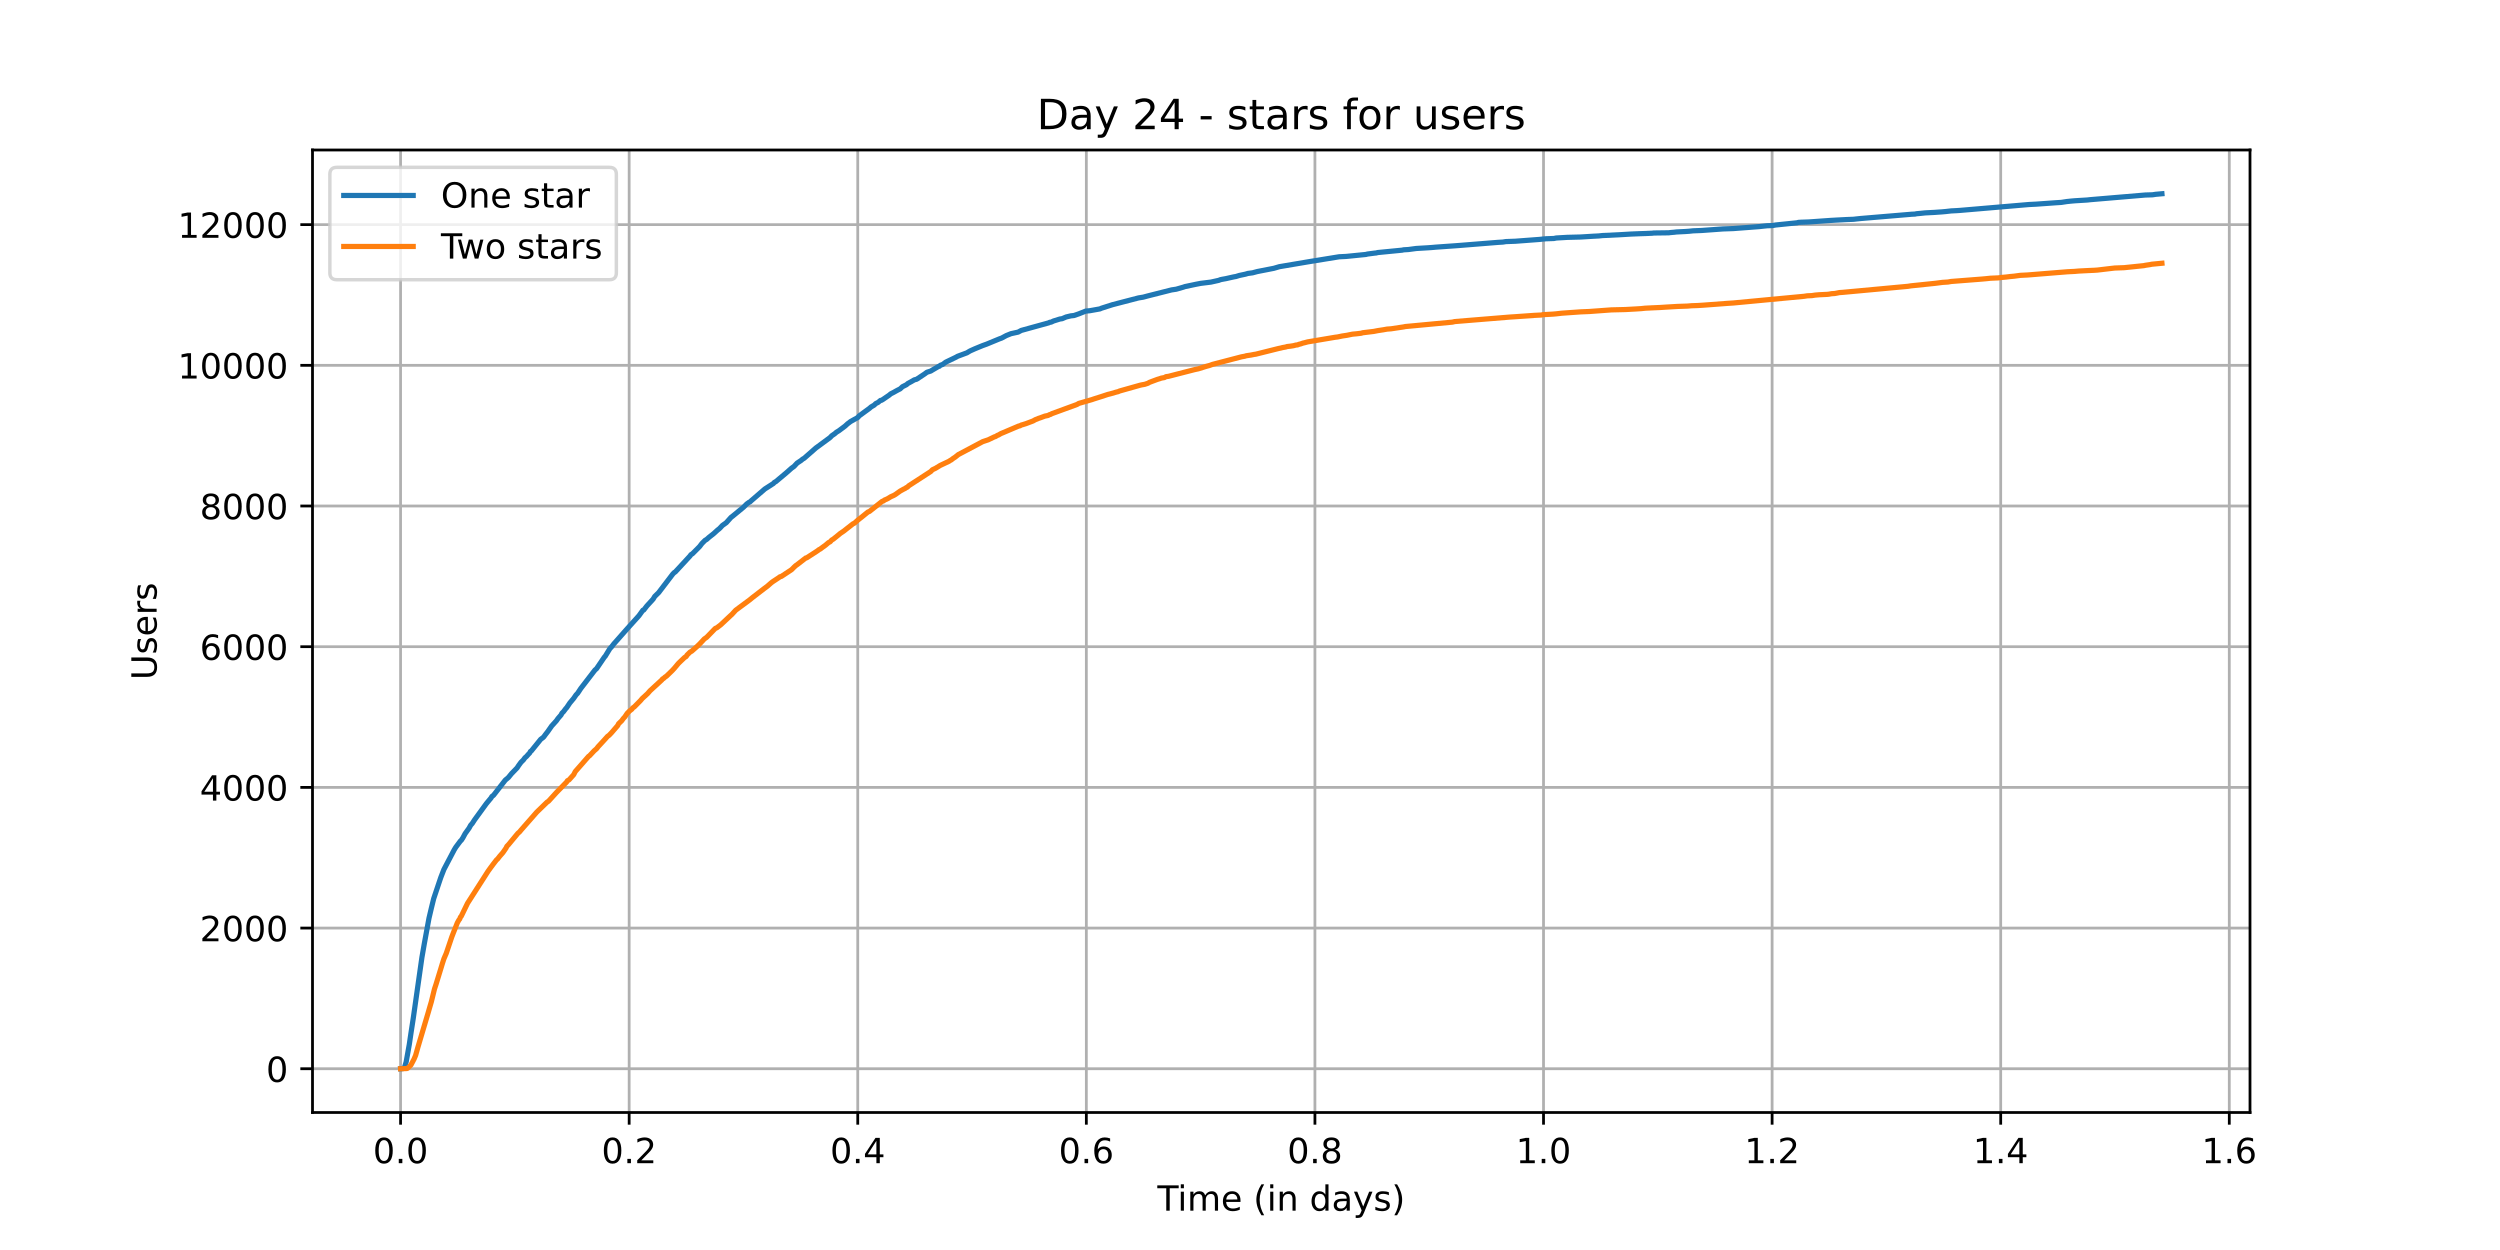 <?xml version="1.0" encoding="utf-8" standalone="no"?>
<!DOCTYPE svg PUBLIC "-//W3C//DTD SVG 1.1//EN"
  "http://www.w3.org/Graphics/SVG/1.1/DTD/svg11.dtd">
<!-- Created with matplotlib (https://matplotlib.org/) -->
<svg height="360pt" version="1.1" viewBox="0 0 720 360" width="720pt" xmlns="http://www.w3.org/2000/svg" xmlns:xlink="http://www.w3.org/1999/xlink">
 <defs>
  <style type="text/css">*{stroke-linecap:butt;stroke-linejoin:round;}</style>
 </defs>
 <g id="figure_1">
  <g id="patch_1">
   <path d="M 0 360 
L 720 360 
L 720 0 
L 0 0 
z
" style="fill:#ffffff;"/>
  </g>
  <g id="axes_1">
   <g id="patch_2">
    <path d="M 90 320.4 
L 648 320.4 
L 648 43.2 
L 90 43.2 
z
" style="fill:#ffffff;"/>
   </g>
   <g id="matplotlib.axis_1">
    <g id="xtick_1">
     <g id="line2d_1">
      <path clip-path="url(#p259df75325)" d="M 115.364 320.4 
L 115.364 43.2 
" style="fill:none;stroke:#b0b0b0;stroke-linecap:square;stroke-width:0.8;"/>
     </g>
     <g id="line2d_2">
      <defs>
       <path d="M 0 0 
L 0 3.5 
" id="mdc1b695659" style="stroke:#000000;stroke-width:0.8;"/>
      </defs>
      <g>
       <use style="stroke:#000000;stroke-width:0.8;" x="115.364" xlink:href="#mdc1b695659" y="320.4"/>
      </g>
     </g>
     <g id="text_1">
      <!-- 0.0 -->
      <g transform="translate(107.412 334.998)scale(0.1 -0.1)">
       <defs>
        <path d="M 31.781 66.406 
Q 24.172 66.406 20.328 58.906 
Q 16.5 51.422 16.5 36.375 
Q 16.5 21.391 20.328 13.891 
Q 24.172 6.391 31.781 6.391 
Q 39.453 6.391 43.281 13.891 
Q 47.125 21.391 47.125 36.375 
Q 47.125 51.422 43.281 58.906 
Q 39.453 66.406 31.781 66.406 
z
M 31.781 74.219 
Q 44.047 74.219 50.516 64.516 
Q 56.984 54.828 56.984 36.375 
Q 56.984 17.969 50.516 8.266 
Q 44.047 -1.422 31.781 -1.422 
Q 19.531 -1.422 13.062 8.266 
Q 6.594 17.969 6.594 36.375 
Q 6.594 54.828 13.062 64.516 
Q 19.531 74.219 31.781 74.219 
z
" id="DejaVuSans-48"/>
        <path d="M 10.688 12.406 
L 21 12.406 
L 21 0 
L 10.688 0 
z
" id="DejaVuSans-46"/>
       </defs>
       <use xlink:href="#DejaVuSans-48"/>
       <use x="63.623" xlink:href="#DejaVuSans-46"/>
       <use x="95.41" xlink:href="#DejaVuSans-48"/>
      </g>
     </g>
    </g>
    <g id="xtick_2">
     <g id="line2d_3">
      <path clip-path="url(#p259df75325)" d="M 181.198 320.4 
L 181.198 43.2 
" style="fill:none;stroke:#b0b0b0;stroke-linecap:square;stroke-width:0.8;"/>
     </g>
     <g id="line2d_4">
      <g>
       <use style="stroke:#000000;stroke-width:0.8;" x="181.198" xlink:href="#mdc1b695659" y="320.4"/>
      </g>
     </g>
     <g id="text_2">
      <!-- 0.2 -->
      <g transform="translate(173.246 334.998)scale(0.1 -0.1)">
       <defs>
        <path d="M 19.188 8.297 
L 53.609 8.297 
L 53.609 0 
L 7.328 0 
L 7.328 8.297 
Q 12.938 14.109 22.625 23.891 
Q 32.328 33.688 34.812 36.531 
Q 39.547 41.844 41.422 45.531 
Q 43.312 49.219 43.312 52.781 
Q 43.312 58.594 39.234 62.25 
Q 35.156 65.922 28.609 65.922 
Q 23.969 65.922 18.812 64.312 
Q 13.672 62.703 7.812 59.422 
L 7.812 69.391 
Q 13.766 71.781 18.938 73 
Q 24.125 74.219 28.422 74.219 
Q 39.75 74.219 46.484 68.547 
Q 53.219 62.891 53.219 53.422 
Q 53.219 48.922 51.531 44.891 
Q 49.859 40.875 45.406 35.406 
Q 44.188 33.984 37.641 27.219 
Q 31.109 20.453 19.188 8.297 
z
" id="DejaVuSans-50"/>
       </defs>
       <use xlink:href="#DejaVuSans-48"/>
       <use x="63.623" xlink:href="#DejaVuSans-46"/>
       <use x="95.41" xlink:href="#DejaVuSans-50"/>
      </g>
     </g>
    </g>
    <g id="xtick_3">
     <g id="line2d_5">
      <path clip-path="url(#p259df75325)" d="M 247.032 320.4 
L 247.032 43.2 
" style="fill:none;stroke:#b0b0b0;stroke-linecap:square;stroke-width:0.8;"/>
     </g>
     <g id="line2d_6">
      <g>
       <use style="stroke:#000000;stroke-width:0.8;" x="247.032" xlink:href="#mdc1b695659" y="320.4"/>
      </g>
     </g>
     <g id="text_3">
      <!-- 0.4 -->
      <g transform="translate(239.08 334.998)scale(0.1 -0.1)">
       <defs>
        <path d="M 37.797 64.312 
L 12.891 25.391 
L 37.797 25.391 
z
M 35.203 72.906 
L 47.609 72.906 
L 47.609 25.391 
L 58.016 25.391 
L 58.016 17.188 
L 47.609 17.188 
L 47.609 0 
L 37.797 0 
L 37.797 17.188 
L 4.891 17.188 
L 4.891 26.703 
z
" id="DejaVuSans-52"/>
       </defs>
       <use xlink:href="#DejaVuSans-48"/>
       <use x="63.623" xlink:href="#DejaVuSans-46"/>
       <use x="95.41" xlink:href="#DejaVuSans-52"/>
      </g>
     </g>
    </g>
    <g id="xtick_4">
     <g id="line2d_7">
      <path clip-path="url(#p259df75325)" d="M 312.866 320.4 
L 312.866 43.2 
" style="fill:none;stroke:#b0b0b0;stroke-linecap:square;stroke-width:0.8;"/>
     </g>
     <g id="line2d_8">
      <g>
       <use style="stroke:#000000;stroke-width:0.8;" x="312.866" xlink:href="#mdc1b695659" y="320.4"/>
      </g>
     </g>
     <g id="text_4">
      <!-- 0.6 -->
      <g transform="translate(304.914 334.998)scale(0.1 -0.1)">
       <defs>
        <path d="M 33.016 40.375 
Q 26.375 40.375 22.484 35.828 
Q 18.609 31.297 18.609 23.391 
Q 18.609 15.531 22.484 10.953 
Q 26.375 6.391 33.016 6.391 
Q 39.656 6.391 43.531 10.953 
Q 47.406 15.531 47.406 23.391 
Q 47.406 31.297 43.531 35.828 
Q 39.656 40.375 33.016 40.375 
z
M 52.594 71.297 
L 52.594 62.312 
Q 48.875 64.062 45.094 64.984 
Q 41.312 65.922 37.594 65.922 
Q 27.828 65.922 22.672 59.328 
Q 17.531 52.734 16.797 39.406 
Q 19.672 43.656 24.016 45.922 
Q 28.375 48.188 33.594 48.188 
Q 44.578 48.188 50.953 41.516 
Q 57.328 34.859 57.328 23.391 
Q 57.328 12.156 50.688 5.359 
Q 44.047 -1.422 33.016 -1.422 
Q 20.359 -1.422 13.672 8.266 
Q 6.984 17.969 6.984 36.375 
Q 6.984 53.656 15.188 63.938 
Q 23.391 74.219 37.203 74.219 
Q 40.922 74.219 44.703 73.484 
Q 48.484 72.75 52.594 71.297 
z
" id="DejaVuSans-54"/>
       </defs>
       <use xlink:href="#DejaVuSans-48"/>
       <use x="63.623" xlink:href="#DejaVuSans-46"/>
       <use x="95.41" xlink:href="#DejaVuSans-54"/>
      </g>
     </g>
    </g>
    <g id="xtick_5">
     <g id="line2d_9">
      <path clip-path="url(#p259df75325)" d="M 378.7 320.4 
L 378.7 43.2 
" style="fill:none;stroke:#b0b0b0;stroke-linecap:square;stroke-width:0.8;"/>
     </g>
     <g id="line2d_10">
      <g>
       <use style="stroke:#000000;stroke-width:0.8;" x="378.7" xlink:href="#mdc1b695659" y="320.4"/>
      </g>
     </g>
     <g id="text_5">
      <!-- 0.8 -->
      <g transform="translate(370.748 334.998)scale(0.1 -0.1)">
       <defs>
        <path d="M 31.781 34.625 
Q 24.75 34.625 20.719 30.859 
Q 16.703 27.094 16.703 20.516 
Q 16.703 13.922 20.719 10.156 
Q 24.75 6.391 31.781 6.391 
Q 38.812 6.391 42.859 10.172 
Q 46.922 13.969 46.922 20.516 
Q 46.922 27.094 42.891 30.859 
Q 38.875 34.625 31.781 34.625 
z
M 21.922 38.812 
Q 15.578 40.375 12.031 44.719 
Q 8.5 49.078 8.5 55.328 
Q 8.5 64.062 14.719 69.141 
Q 20.953 74.219 31.781 74.219 
Q 42.672 74.219 48.875 69.141 
Q 55.078 64.062 55.078 55.328 
Q 55.078 49.078 51.531 44.719 
Q 48 40.375 41.703 38.812 
Q 48.828 37.156 52.797 32.312 
Q 56.781 27.484 56.781 20.516 
Q 56.781 9.906 50.312 4.234 
Q 43.844 -1.422 31.781 -1.422 
Q 19.734 -1.422 13.25 4.234 
Q 6.781 9.906 6.781 20.516 
Q 6.781 27.484 10.781 32.312 
Q 14.797 37.156 21.922 38.812 
z
M 18.312 54.391 
Q 18.312 48.734 21.844 45.562 
Q 25.391 42.391 31.781 42.391 
Q 38.141 42.391 41.719 45.562 
Q 45.312 48.734 45.312 54.391 
Q 45.312 60.062 41.719 63.234 
Q 38.141 66.406 31.781 66.406 
Q 25.391 66.406 21.844 63.234 
Q 18.312 60.062 18.312 54.391 
z
" id="DejaVuSans-56"/>
       </defs>
       <use xlink:href="#DejaVuSans-48"/>
       <use x="63.623" xlink:href="#DejaVuSans-46"/>
       <use x="95.41" xlink:href="#DejaVuSans-56"/>
      </g>
     </g>
    </g>
    <g id="xtick_6">
     <g id="line2d_11">
      <path clip-path="url(#p259df75325)" d="M 444.534 320.4 
L 444.534 43.2 
" style="fill:none;stroke:#b0b0b0;stroke-linecap:square;stroke-width:0.8;"/>
     </g>
     <g id="line2d_12">
      <g>
       <use style="stroke:#000000;stroke-width:0.8;" x="444.534" xlink:href="#mdc1b695659" y="320.4"/>
      </g>
     </g>
     <g id="text_6">
      <!-- 1.0 -->
      <g transform="translate(436.582 334.998)scale(0.1 -0.1)">
       <defs>
        <path d="M 12.406 8.297 
L 28.516 8.297 
L 28.516 63.922 
L 10.984 60.406 
L 10.984 69.391 
L 28.422 72.906 
L 38.281 72.906 
L 38.281 8.297 
L 54.391 8.297 
L 54.391 0 
L 12.406 0 
z
" id="DejaVuSans-49"/>
       </defs>
       <use xlink:href="#DejaVuSans-49"/>
       <use x="63.623" xlink:href="#DejaVuSans-46"/>
       <use x="95.41" xlink:href="#DejaVuSans-48"/>
      </g>
     </g>
    </g>
    <g id="xtick_7">
     <g id="line2d_13">
      <path clip-path="url(#p259df75325)" d="M 510.368 320.4 
L 510.368 43.2 
" style="fill:none;stroke:#b0b0b0;stroke-linecap:square;stroke-width:0.8;"/>
     </g>
     <g id="line2d_14">
      <g>
       <use style="stroke:#000000;stroke-width:0.8;" x="510.368" xlink:href="#mdc1b695659" y="320.4"/>
      </g>
     </g>
     <g id="text_7">
      <!-- 1.2 -->
      <g transform="translate(502.416 334.998)scale(0.1 -0.1)">
       <use xlink:href="#DejaVuSans-49"/>
       <use x="63.623" xlink:href="#DejaVuSans-46"/>
       <use x="95.41" xlink:href="#DejaVuSans-50"/>
      </g>
     </g>
    </g>
    <g id="xtick_8">
     <g id="line2d_15">
      <path clip-path="url(#p259df75325)" d="M 576.202 320.4 
L 576.202 43.2 
" style="fill:none;stroke:#b0b0b0;stroke-linecap:square;stroke-width:0.8;"/>
     </g>
     <g id="line2d_16">
      <g>
       <use style="stroke:#000000;stroke-width:0.8;" x="576.202" xlink:href="#mdc1b695659" y="320.4"/>
      </g>
     </g>
     <g id="text_8">
      <!-- 1.4 -->
      <g transform="translate(568.25 334.998)scale(0.1 -0.1)">
       <use xlink:href="#DejaVuSans-49"/>
       <use x="63.623" xlink:href="#DejaVuSans-46"/>
       <use x="95.41" xlink:href="#DejaVuSans-52"/>
      </g>
     </g>
    </g>
    <g id="xtick_9">
     <g id="line2d_17">
      <path clip-path="url(#p259df75325)" d="M 642.036 320.4 
L 642.036 43.2 
" style="fill:none;stroke:#b0b0b0;stroke-linecap:square;stroke-width:0.8;"/>
     </g>
     <g id="line2d_18">
      <g>
       <use style="stroke:#000000;stroke-width:0.8;" x="642.036" xlink:href="#mdc1b695659" y="320.4"/>
      </g>
     </g>
     <g id="text_9">
      <!-- 1.6 -->
      <g transform="translate(634.085 334.998)scale(0.1 -0.1)">
       <use xlink:href="#DejaVuSans-49"/>
       <use x="63.623" xlink:href="#DejaVuSans-46"/>
       <use x="95.41" xlink:href="#DejaVuSans-54"/>
      </g>
     </g>
    </g>
    <g id="text_10">
     <!-- Time (in days) -->
     <g transform="translate(333.327 348.677)scale(0.1 -0.1)">
      <defs>
       <path d="M -0.297 72.906 
L 61.375 72.906 
L 61.375 64.594 
L 35.5 64.594 
L 35.5 0 
L 25.594 0 
L 25.594 64.594 
L -0.297 64.594 
z
" id="DejaVuSans-84"/>
       <path d="M 9.422 54.688 
L 18.406 54.688 
L 18.406 0 
L 9.422 0 
z
M 9.422 75.984 
L 18.406 75.984 
L 18.406 64.594 
L 9.422 64.594 
z
" id="DejaVuSans-105"/>
       <path d="M 52 44.188 
Q 55.375 50.25 60.062 53.125 
Q 64.75 56 71.094 56 
Q 79.641 56 84.281 50.016 
Q 88.922 44.047 88.922 33.016 
L 88.922 0 
L 79.891 0 
L 79.891 32.719 
Q 79.891 40.578 77.094 44.375 
Q 74.312 48.188 68.609 48.188 
Q 61.625 48.188 57.562 43.547 
Q 53.516 38.922 53.516 30.906 
L 53.516 0 
L 44.484 0 
L 44.484 32.719 
Q 44.484 40.625 41.703 44.406 
Q 38.922 48.188 33.109 48.188 
Q 26.219 48.188 22.156 43.531 
Q 18.109 38.875 18.109 30.906 
L 18.109 0 
L 9.078 0 
L 9.078 54.688 
L 18.109 54.688 
L 18.109 46.188 
Q 21.188 51.219 25.484 53.609 
Q 29.781 56 35.688 56 
Q 41.656 56 45.828 52.969 
Q 50 49.953 52 44.188 
z
" id="DejaVuSans-109"/>
       <path d="M 56.203 29.594 
L 56.203 25.203 
L 14.891 25.203 
Q 15.484 15.922 20.484 11.062 
Q 25.484 6.203 34.422 6.203 
Q 39.594 6.203 44.453 7.469 
Q 49.312 8.734 54.109 11.281 
L 54.109 2.781 
Q 49.266 0.734 44.188 -0.344 
Q 39.109 -1.422 33.891 -1.422 
Q 20.797 -1.422 13.156 6.188 
Q 5.516 13.812 5.516 26.812 
Q 5.516 40.234 12.766 48.109 
Q 20.016 56 32.328 56 
Q 43.359 56 49.781 48.891 
Q 56.203 41.797 56.203 29.594 
z
M 47.219 32.234 
Q 47.125 39.594 43.094 43.984 
Q 39.062 48.391 32.422 48.391 
Q 24.906 48.391 20.391 44.141 
Q 15.875 39.891 15.188 32.172 
z
" id="DejaVuSans-101"/>
       <path id="DejaVuSans-32"/>
       <path d="M 31 75.875 
Q 24.469 64.656 21.281 53.656 
Q 18.109 42.672 18.109 31.391 
Q 18.109 20.125 21.312 9.062 
Q 24.516 -2 31 -13.188 
L 23.188 -13.188 
Q 15.875 -1.703 12.234 9.375 
Q 8.594 20.453 8.594 31.391 
Q 8.594 42.281 12.203 53.312 
Q 15.828 64.359 23.188 75.875 
z
" id="DejaVuSans-40"/>
       <path d="M 54.891 33.016 
L 54.891 0 
L 45.906 0 
L 45.906 32.719 
Q 45.906 40.484 42.875 44.328 
Q 39.844 48.188 33.797 48.188 
Q 26.516 48.188 22.312 43.547 
Q 18.109 38.922 18.109 30.906 
L 18.109 0 
L 9.078 0 
L 9.078 54.688 
L 18.109 54.688 
L 18.109 46.188 
Q 21.344 51.125 25.703 53.562 
Q 30.078 56 35.797 56 
Q 45.219 56 50.047 50.172 
Q 54.891 44.344 54.891 33.016 
z
" id="DejaVuSans-110"/>
       <path d="M 45.406 46.391 
L 45.406 75.984 
L 54.391 75.984 
L 54.391 0 
L 45.406 0 
L 45.406 8.203 
Q 42.578 3.328 38.25 0.953 
Q 33.938 -1.422 27.875 -1.422 
Q 17.969 -1.422 11.734 6.484 
Q 5.516 14.406 5.516 27.297 
Q 5.516 40.188 11.734 48.094 
Q 17.969 56 27.875 56 
Q 33.938 56 38.25 53.625 
Q 42.578 51.266 45.406 46.391 
z
M 14.797 27.297 
Q 14.797 17.391 18.875 11.75 
Q 22.953 6.109 30.078 6.109 
Q 37.203 6.109 41.297 11.75 
Q 45.406 17.391 45.406 27.297 
Q 45.406 37.203 41.297 42.844 
Q 37.203 48.484 30.078 48.484 
Q 22.953 48.484 18.875 42.844 
Q 14.797 37.203 14.797 27.297 
z
" id="DejaVuSans-100"/>
       <path d="M 34.281 27.484 
Q 23.391 27.484 19.188 25 
Q 14.984 22.516 14.984 16.5 
Q 14.984 11.719 18.141 8.906 
Q 21.297 6.109 26.703 6.109 
Q 34.188 6.109 38.703 11.406 
Q 43.219 16.703 43.219 25.484 
L 43.219 27.484 
z
M 52.203 31.203 
L 52.203 0 
L 43.219 0 
L 43.219 8.297 
Q 40.141 3.328 35.547 0.953 
Q 30.953 -1.422 24.312 -1.422 
Q 15.922 -1.422 10.953 3.297 
Q 6 8.016 6 15.922 
Q 6 25.141 12.172 29.828 
Q 18.359 34.516 30.609 34.516 
L 43.219 34.516 
L 43.219 35.406 
Q 43.219 41.609 39.141 45 
Q 35.062 48.391 27.688 48.391 
Q 23 48.391 18.547 47.266 
Q 14.109 46.141 10.016 43.891 
L 10.016 52.203 
Q 14.938 54.109 19.578 55.047 
Q 24.219 56 28.609 56 
Q 40.484 56 46.344 49.844 
Q 52.203 43.703 52.203 31.203 
z
" id="DejaVuSans-97"/>
       <path d="M 32.172 -5.078 
Q 28.375 -14.844 24.75 -17.812 
Q 21.141 -20.797 15.094 -20.797 
L 7.906 -20.797 
L 7.906 -13.281 
L 13.188 -13.281 
Q 16.891 -13.281 18.938 -11.516 
Q 21 -9.766 23.484 -3.219 
L 25.094 0.875 
L 2.984 54.688 
L 12.5 54.688 
L 29.594 11.922 
L 46.688 54.688 
L 56.203 54.688 
z
" id="DejaVuSans-121"/>
       <path d="M 44.281 53.078 
L 44.281 44.578 
Q 40.484 46.531 36.375 47.5 
Q 32.281 48.484 27.875 48.484 
Q 21.188 48.484 17.844 46.438 
Q 14.5 44.391 14.5 40.281 
Q 14.5 37.156 16.891 35.375 
Q 19.281 33.594 26.516 31.984 
L 29.594 31.297 
Q 39.156 29.25 43.188 25.516 
Q 47.219 21.781 47.219 15.094 
Q 47.219 7.469 41.188 3.016 
Q 35.156 -1.422 24.609 -1.422 
Q 20.219 -1.422 15.453 -0.562 
Q 10.688 0.297 5.422 2 
L 5.422 11.281 
Q 10.406 8.688 15.234 7.391 
Q 20.062 6.109 24.812 6.109 
Q 31.156 6.109 34.562 8.281 
Q 37.984 10.453 37.984 14.406 
Q 37.984 18.062 35.516 20.016 
Q 33.062 21.969 24.703 23.781 
L 21.578 24.516 
Q 13.234 26.266 9.516 29.906 
Q 5.812 33.547 5.812 39.891 
Q 5.812 47.609 11.281 51.797 
Q 16.75 56 26.812 56 
Q 31.781 56 36.172 55.266 
Q 40.578 54.547 44.281 53.078 
z
" id="DejaVuSans-115"/>
       <path d="M 8.016 75.875 
L 15.828 75.875 
Q 23.141 64.359 26.781 53.312 
Q 30.422 42.281 30.422 31.391 
Q 30.422 20.453 26.781 9.375 
Q 23.141 -1.703 15.828 -13.188 
L 8.016 -13.188 
Q 14.5 -2 17.703 9.062 
Q 20.906 20.125 20.906 31.391 
Q 20.906 42.672 17.703 53.656 
Q 14.5 64.656 8.016 75.875 
z
" id="DejaVuSans-41"/>
      </defs>
      <use xlink:href="#DejaVuSans-84"/>
      <use x="57.959" xlink:href="#DejaVuSans-105"/>
      <use x="85.742" xlink:href="#DejaVuSans-109"/>
      <use x="183.154" xlink:href="#DejaVuSans-101"/>
      <use x="244.678" xlink:href="#DejaVuSans-32"/>
      <use x="276.465" xlink:href="#DejaVuSans-40"/>
      <use x="315.479" xlink:href="#DejaVuSans-105"/>
      <use x="343.262" xlink:href="#DejaVuSans-110"/>
      <use x="406.641" xlink:href="#DejaVuSans-32"/>
      <use x="438.428" xlink:href="#DejaVuSans-100"/>
      <use x="501.904" xlink:href="#DejaVuSans-97"/>
      <use x="563.184" xlink:href="#DejaVuSans-121"/>
      <use x="622.363" xlink:href="#DejaVuSans-115"/>
      <use x="674.463" xlink:href="#DejaVuSans-41"/>
     </g>
    </g>
   </g>
   <g id="matplotlib.axis_2">
    <g id="ytick_1">
     <g id="line2d_19">
      <path clip-path="url(#p259df75325)" d="M 90 307.8 
L 648 307.8 
" style="fill:none;stroke:#b0b0b0;stroke-linecap:square;stroke-width:0.8;"/>
     </g>
     <g id="line2d_20">
      <defs>
       <path d="M 0 0 
L -3.5 0 
" id="m4bf860f58d" style="stroke:#000000;stroke-width:0.8;"/>
      </defs>
      <g>
       <use style="stroke:#000000;stroke-width:0.8;" x="90" xlink:href="#m4bf860f58d" y="307.8"/>
      </g>
     </g>
     <g id="text_11">
      <!-- 0 -->
      <g transform="translate(76.638 311.599)scale(0.1 -0.1)">
       <use xlink:href="#DejaVuSans-48"/>
      </g>
     </g>
    </g>
    <g id="ytick_2">
     <g id="line2d_21">
      <path clip-path="url(#p259df75325)" d="M 90 267.282 
L 648 267.282 
" style="fill:none;stroke:#b0b0b0;stroke-linecap:square;stroke-width:0.8;"/>
     </g>
     <g id="line2d_22">
      <g>
       <use style="stroke:#000000;stroke-width:0.8;" x="90" xlink:href="#m4bf860f58d" y="267.282"/>
      </g>
     </g>
     <g id="text_12">
      <!-- 2000 -->
      <g transform="translate(57.55 271.081)scale(0.1 -0.1)">
       <use xlink:href="#DejaVuSans-50"/>
       <use x="63.623" xlink:href="#DejaVuSans-48"/>
       <use x="127.246" xlink:href="#DejaVuSans-48"/>
       <use x="190.869" xlink:href="#DejaVuSans-48"/>
      </g>
     </g>
    </g>
    <g id="ytick_3">
     <g id="line2d_23">
      <path clip-path="url(#p259df75325)" d="M 90 226.765 
L 648 226.765 
" style="fill:none;stroke:#b0b0b0;stroke-linecap:square;stroke-width:0.8;"/>
     </g>
     <g id="line2d_24">
      <g>
       <use style="stroke:#000000;stroke-width:0.8;" x="90" xlink:href="#m4bf860f58d" y="226.765"/>
      </g>
     </g>
     <g id="text_13">
      <!-- 4000 -->
      <g transform="translate(57.55 230.564)scale(0.1 -0.1)">
       <use xlink:href="#DejaVuSans-52"/>
       <use x="63.623" xlink:href="#DejaVuSans-48"/>
       <use x="127.246" xlink:href="#DejaVuSans-48"/>
       <use x="190.869" xlink:href="#DejaVuSans-48"/>
      </g>
     </g>
    </g>
    <g id="ytick_4">
     <g id="line2d_25">
      <path clip-path="url(#p259df75325)" d="M 90 186.247 
L 648 186.247 
" style="fill:none;stroke:#b0b0b0;stroke-linecap:square;stroke-width:0.8;"/>
     </g>
     <g id="line2d_26">
      <g>
       <use style="stroke:#000000;stroke-width:0.8;" x="90" xlink:href="#m4bf860f58d" y="186.247"/>
      </g>
     </g>
     <g id="text_14">
      <!-- 6000 -->
      <g transform="translate(57.55 190.046)scale(0.1 -0.1)">
       <use xlink:href="#DejaVuSans-54"/>
       <use x="63.623" xlink:href="#DejaVuSans-48"/>
       <use x="127.246" xlink:href="#DejaVuSans-48"/>
       <use x="190.869" xlink:href="#DejaVuSans-48"/>
      </g>
     </g>
    </g>
    <g id="ytick_5">
     <g id="line2d_27">
      <path clip-path="url(#p259df75325)" d="M 90 145.729 
L 648 145.729 
" style="fill:none;stroke:#b0b0b0;stroke-linecap:square;stroke-width:0.8;"/>
     </g>
     <g id="line2d_28">
      <g>
       <use style="stroke:#000000;stroke-width:0.8;" x="90" xlink:href="#m4bf860f58d" y="145.729"/>
      </g>
     </g>
     <g id="text_15">
      <!-- 8000 -->
      <g transform="translate(57.55 149.528)scale(0.1 -0.1)">
       <use xlink:href="#DejaVuSans-56"/>
       <use x="63.623" xlink:href="#DejaVuSans-48"/>
       <use x="127.246" xlink:href="#DejaVuSans-48"/>
       <use x="190.869" xlink:href="#DejaVuSans-48"/>
      </g>
     </g>
    </g>
    <g id="ytick_6">
     <g id="line2d_29">
      <path clip-path="url(#p259df75325)" d="M 90 105.211 
L 648 105.211 
" style="fill:none;stroke:#b0b0b0;stroke-linecap:square;stroke-width:0.8;"/>
     </g>
     <g id="line2d_30">
      <g>
       <use style="stroke:#000000;stroke-width:0.8;" x="90" xlink:href="#m4bf860f58d" y="105.211"/>
      </g>
     </g>
     <g id="text_16">
      <!-- 10000 -->
      <g transform="translate(51.188 109.011)scale(0.1 -0.1)">
       <use xlink:href="#DejaVuSans-49"/>
       <use x="63.623" xlink:href="#DejaVuSans-48"/>
       <use x="127.246" xlink:href="#DejaVuSans-48"/>
       <use x="190.869" xlink:href="#DejaVuSans-48"/>
       <use x="254.492" xlink:href="#DejaVuSans-48"/>
      </g>
     </g>
    </g>
    <g id="ytick_7">
     <g id="line2d_31">
      <path clip-path="url(#p259df75325)" d="M 90 64.694 
L 648 64.694 
" style="fill:none;stroke:#b0b0b0;stroke-linecap:square;stroke-width:0.8;"/>
     </g>
     <g id="line2d_32">
      <g>
       <use style="stroke:#000000;stroke-width:0.8;" x="90" xlink:href="#m4bf860f58d" y="64.694"/>
      </g>
     </g>
     <g id="text_17">
      <!-- 12000 -->
      <g transform="translate(51.188 68.493)scale(0.1 -0.1)">
       <use xlink:href="#DejaVuSans-49"/>
       <use x="63.623" xlink:href="#DejaVuSans-50"/>
       <use x="127.246" xlink:href="#DejaVuSans-48"/>
       <use x="190.869" xlink:href="#DejaVuSans-48"/>
       <use x="254.492" xlink:href="#DejaVuSans-48"/>
      </g>
     </g>
    </g>
    <g id="text_18">
     <!-- Users -->
     <g transform="translate(45.108 195.801)rotate(-90)scale(0.1 -0.1)">
      <defs>
       <path d="M 8.688 72.906 
L 18.609 72.906 
L 18.609 28.609 
Q 18.609 16.891 22.844 11.734 
Q 27.094 6.594 36.625 6.594 
Q 46.094 6.594 50.344 11.734 
Q 54.594 16.891 54.594 28.609 
L 54.594 72.906 
L 64.5 72.906 
L 64.5 27.391 
Q 64.5 13.141 57.438 5.859 
Q 50.391 -1.422 36.625 -1.422 
Q 22.797 -1.422 15.734 5.859 
Q 8.688 13.141 8.688 27.391 
z
" id="DejaVuSans-85"/>
       <path d="M 41.109 46.297 
Q 39.594 47.172 37.812 47.578 
Q 36.031 48 33.891 48 
Q 26.266 48 22.188 43.047 
Q 18.109 38.094 18.109 28.812 
L 18.109 0 
L 9.078 0 
L 9.078 54.688 
L 18.109 54.688 
L 18.109 46.188 
Q 20.953 51.172 25.484 53.578 
Q 30.031 56 36.531 56 
Q 37.453 56 38.578 55.875 
Q 39.703 55.766 41.062 55.516 
z
" id="DejaVuSans-114"/>
      </defs>
      <use xlink:href="#DejaVuSans-85"/>
      <use x="73.193" xlink:href="#DejaVuSans-115"/>
      <use x="125.293" xlink:href="#DejaVuSans-101"/>
      <use x="186.816" xlink:href="#DejaVuSans-114"/>
      <use x="227.93" xlink:href="#DejaVuSans-115"/>
     </g>
    </g>
   </g>
   <g id="line2d_33">
    <path clip-path="url(#p259df75325)" d="M 115.364 307.8 
L 116.068 307.759 
L 116.522 307.334 
L 116.975 305.835 
L 117.882 300.77 
L 118.335 297.691 
L 119.017 293.274 
L 121.509 275.75 
L 122.187 271.861 
L 123.547 264.446 
L 124.225 261.569 
L 124.907 258.794 
L 126.946 252.716 
L 127.852 250.386 
L 130.797 244.775 
L 131.251 244.025 
L 132.607 242.202 
L 132.836 242.019 
L 133.289 241.331 
L 133.967 240.075 
L 135.099 238.494 
L 135.552 237.664 
L 136.005 237.157 
L 136.684 236.104 
L 140.082 231.424 
L 141.442 229.783 
L 141.667 229.378 
L 142.12 229.054 
L 145.519 224.678 
L 146.425 223.908 
L 147.332 222.794 
L 148.921 221.153 
L 149.37 220.464 
L 150.052 219.532 
L 150.73 218.864 
L 151.184 218.236 
L 151.637 217.851 
L 152.091 217.324 
L 152.544 216.858 
L 152.769 216.412 
L 152.997 216.291 
L 155.26 213.495 
L 155.714 212.928 
L 156.392 212.421 
L 156.62 212.198 
L 157.074 211.57 
L 157.752 210.699 
L 158.883 209.079 
L 160.244 207.579 
L 160.697 206.931 
L 161.604 205.878 
L 161.828 205.412 
L 162.282 204.966 
L 162.964 204.054 
L 163.189 203.832 
L 164.095 202.474 
L 165.227 201.117 
L 165.909 200.124 
L 166.358 199.658 
L 167.265 198.281 
L 171.345 192.973 
L 171.799 192.588 
L 174.062 189.245 
L 174.287 189.022 
L 175.647 186.794 
L 176.1 186.328 
L 176.782 185.436 
L 180.63 181.081 
L 184.028 177.313 
L 185.164 175.732 
L 185.389 175.692 
L 185.842 175.104 
L 186.295 174.517 
L 188.109 172.532 
L 188.558 171.782 
L 189.694 170.668 
L 193.77 165.319 
L 194.224 164.853 
L 194.448 164.752 
L 198.753 160.093 
L 198.982 159.748 
L 199.435 159.465 
L 201.474 157.418 
L 202.152 156.527 
L 203.059 155.615 
L 203.512 155.352 
L 204.19 154.744 
L 205.55 153.671 
L 206.682 152.637 
L 207.135 152.293 
L 207.588 151.827 
L 208.042 151.341 
L 209.173 150.53 
L 210.533 149.011 
L 210.987 148.667 
L 214.16 146.053 
L 215.063 145.142 
L 215.745 144.655 
L 215.97 144.574 
L 216.423 144.149 
L 220.275 140.826 
L 222.767 139.226 
L 222.992 138.942 
L 223.445 138.699 
L 226.39 136.228 
L 227.975 134.83 
L 228.657 134.344 
L 229.564 133.371 
L 230.695 132.622 
L 231.149 132.237 
L 231.602 131.973 
L 235 128.995 
L 235.454 128.671 
L 239.077 125.997 
L 239.53 125.511 
L 240.437 124.883 
L 240.89 124.478 
L 241.568 124.072 
L 243.382 122.715 
L 244.06 122.087 
L 244.967 121.398 
L 247.005 120.264 
L 247.458 119.757 
L 250.403 117.61 
L 250.857 117.205 
L 251.76 116.678 
L 252.213 116.232 
L 252.895 115.888 
L 253.573 115.321 
L 253.802 115.321 
L 254.255 115.057 
L 256.065 113.821 
L 256.518 113.436 
L 257.425 112.971 
L 258.103 112.586 
L 258.557 112.342 
L 259.238 111.998 
L 259.917 111.37 
L 261.048 110.803 
L 261.502 110.418 
L 262.408 109.932 
L 263.315 109.405 
L 263.993 109.223 
L 266.26 107.723 
L 266.938 107.217 
L 268.073 106.852 
L 268.527 106.569 
L 270.337 105.515 
L 270.565 105.475 
L 270.79 105.211 
L 271.472 104.968 
L 272.375 104.3 
L 275.32 102.882 
L 275.773 102.618 
L 278.493 101.605 
L 278.947 101.322 
L 279.4 101.058 
L 280.756 100.451 
L 283.023 99.519 
L 283.477 99.357 
L 284.155 99.113 
L 287.782 97.614 
L 288.46 97.371 
L 289.82 96.642 
L 291.18 96.095 
L 293.218 95.649 
L 294.125 95.163 
L 302.053 92.975 
L 302.278 92.833 
L 302.732 92.772 
L 303.414 92.448 
L 305.227 91.881 
L 305.905 91.78 
L 307.037 91.294 
L 307.719 91.131 
L 308.397 90.969 
L 309.304 90.868 
L 310.664 90.402 
L 312.706 89.592 
L 313.837 89.49 
L 316.782 88.964 
L 317.236 88.761 
L 320.409 87.748 
L 327.884 85.803 
L 329.244 85.581 
L 330.604 85.216 
L 337.401 83.494 
L 338.761 83.291 
L 340.8 82.704 
L 341.253 82.542 
L 344.427 81.873 
L 345.787 81.61 
L 348.735 81.245 
L 351.002 80.739 
L 351.456 80.556 
L 351.909 80.455 
L 353.041 80.252 
L 355.307 79.746 
L 355.986 79.624 
L 356.892 79.341 
L 358.706 78.956 
L 359.384 78.753 
L 360.744 78.571 
L 362.104 78.206 
L 366.863 77.274 
L 368.451 76.808 
L 376.833 75.39 
L 378.193 75.167 
L 385.672 73.952 
L 387.71 73.851 
L 393.375 73.283 
L 393.829 73.162 
L 395.867 72.898 
L 396.32 72.858 
L 396.774 72.736 
L 403.799 72.048 
L 404.252 71.946 
L 405.613 71.865 
L 407.879 71.561 
L 411.278 71.359 
L 412.409 71.278 
L 413.541 71.176 
L 418.977 70.792 
L 420.338 70.69 
L 431.436 69.799 
L 432.796 69.718 
L 433.703 69.576 
L 436.423 69.475 
L 443.444 68.948 
L 444.351 68.847 
L 445.254 68.766 
L 447.521 68.685 
L 448.199 68.543 
L 451.373 68.36 
L 455.224 68.259 
L 458.847 68.036 
L 460.432 67.955 
L 461.564 67.834 
L 463.606 67.753 
L 464.284 67.712 
L 466.322 67.611 
L 469.721 67.408 
L 472.212 67.307 
L 474.026 67.246 
L 475.836 67.165 
L 476.289 67.104 
L 480.594 67.044 
L 481.047 66.983 
L 482.179 66.882 
L 482.861 66.801 
L 485.353 66.679 
L 486.484 66.598 
L 487.616 66.476 
L 490.111 66.375 
L 496.23 65.929 
L 499.175 65.828 
L 506.646 65.261 
L 507.552 65.16 
L 508.913 65.018 
L 510.498 64.957 
L 511.404 64.795 
L 517.527 64.167 
L 517.98 64.045 
L 518.658 64.005 
L 520.925 63.924 
L 521.828 63.863 
L 527.265 63.478 
L 529.078 63.377 
L 531.798 63.235 
L 533.837 63.154 
L 534.515 63.073 
L 535.875 62.931 
L 550.6 61.695 
L 551.507 61.655 
L 551.96 61.554 
L 553.092 61.452 
L 554.448 61.31 
L 557.168 61.169 
L 558.3 61.088 
L 559.206 61.027 
L 560.338 60.925 
L 561.927 60.743 
L 563.511 60.662 
L 564.418 60.601 
L 584.351 58.9 
L 586.39 58.798 
L 592.055 58.393 
L 593.64 58.292 
L 595.225 58.049 
L 596.356 57.927 
L 597.491 57.826 
L 601.115 57.603 
L 602.021 57.502 
L 617.878 56.165 
L 619.916 56.104 
L 620.823 55.962 
L 622.636 55.8 
L 622.636 55.8 
" style="fill:none;stroke:#1f77b4;stroke-linecap:square;stroke-width:1.5;"/>
   </g>
   <g id="line2d_34">
    <path clip-path="url(#p259df75325)" d="M 115.364 307.8 
L 117.204 307.739 
L 117.429 307.618 
L 118.111 306.949 
L 118.335 306.747 
L 119.242 305.025 
L 119.695 303.951 
L 120.374 301.54 
L 123.319 291.633 
L 123.772 290.053 
L 124.225 288.514 
L 125.132 284.826 
L 125.585 283.449 
L 126.946 279.012 
L 127.399 277.513 
L 127.852 276.115 
L 128.53 274.535 
L 130.115 269.835 
L 130.569 268.66 
L 131.7 265.803 
L 132.154 264.973 
L 132.382 264.709 
L 132.607 264.122 
L 132.836 263.879 
L 134.645 260.151 
L 140.535 250.954 
L 141.217 250.001 
L 142.12 248.786 
L 143.027 247.611 
L 143.255 247.449 
L 143.934 246.578 
L 144.84 245.545 
L 145.747 244.228 
L 145.972 243.741 
L 146.425 243.276 
L 149.145 239.994 
L 149.599 239.609 
L 150.052 239.062 
L 154.582 233.896 
L 157.527 231.039 
L 157.981 230.735 
L 160.244 228.243 
L 163.189 225.225 
L 163.417 224.84 
L 163.867 224.617 
L 165.227 223.098 
L 165.68 222.206 
L 169.532 217.81 
L 169.757 217.689 
L 171.117 216.23 
L 171.799 215.642 
L 172.248 215.055 
L 172.702 214.569 
L 174.062 213.09 
L 174.969 212.077 
L 175.422 211.753 
L 176.1 211.044 
L 177.914 208.937 
L 178.138 208.451 
L 179.045 207.579 
L 179.499 206.951 
L 179.952 206.465 
L 180.63 205.452 
L 181.312 204.763 
L 181.99 204.237 
L 182.219 203.892 
L 182.668 203.588 
L 184.482 201.745 
L 184.935 201.198 
L 186.52 199.739 
L 187.202 198.949 
L 190.6 195.829 
L 190.825 195.525 
L 191.05 195.444 
L 191.503 195.019 
L 191.957 194.715 
L 193.545 193.175 
L 194.224 192.446 
L 195.355 191.089 
L 195.808 190.643 
L 197.169 189.346 
L 197.622 189.083 
L 197.847 188.678 
L 198.3 188.232 
L 198.753 187.786 
L 199.207 187.543 
L 200.792 186.146 
L 201.698 185.254 
L 202.834 184.018 
L 203.512 183.552 
L 206.004 180.98 
L 206.457 180.797 
L 207.588 179.926 
L 210.309 177.373 
L 210.762 176.968 
L 211.894 175.732 
L 215.97 172.714 
L 216.652 172.147 
L 220.047 169.533 
L 220.953 168.865 
L 222.089 167.872 
L 222.538 167.528 
L 224.352 166.332 
L 224.58 166.13 
L 225.034 166.008 
L 227.975 164.063 
L 228.657 163.375 
L 229.11 162.949 
L 230.017 162.281 
L 232.055 160.7 
L 232.28 160.68 
L 235.225 158.776 
L 235.907 158.269 
L 236.132 158.188 
L 237.039 157.52 
L 237.717 157.034 
L 238.623 156.264 
L 239.077 156.041 
L 239.53 155.534 
L 239.984 155.271 
L 241.344 154.177 
L 242.022 153.61 
L 242.929 153.002 
L 245.645 150.875 
L 246.098 150.652 
L 246.552 150.247 
L 247.005 149.842 
L 247.683 149.295 
L 248.137 148.95 
L 249.95 147.471 
L 250.403 147.289 
L 254.027 144.412 
L 254.48 144.25 
L 254.705 144.027 
L 255.387 143.744 
L 255.84 143.501 
L 256.518 143.075 
L 257.425 142.67 
L 257.878 142.407 
L 259.238 141.434 
L 260.37 140.806 
L 260.595 140.725 
L 261.048 140.401 
L 261.277 140.34 
L 261.73 139.895 
L 268.073 135.782 
L 268.527 135.296 
L 269.43 134.87 
L 270.79 134.04 
L 273.282 132.865 
L 273.735 132.561 
L 273.964 132.46 
L 274.413 132.095 
L 275.095 131.649 
L 276.002 130.92 
L 283.023 127.192 
L 284.608 126.666 
L 286.422 125.794 
L 286.646 125.754 
L 287.328 125.349 
L 287.553 125.288 
L 288.235 124.883 
L 288.913 124.599 
L 293.443 122.675 
L 293.672 122.675 
L 294.125 122.411 
L 294.575 122.29 
L 295.481 122.006 
L 297.524 121.236 
L 298.202 120.851 
L 298.655 120.689 
L 299.108 120.487 
L 299.562 120.345 
L 300.922 119.838 
L 301.825 119.656 
L 302.278 119.413 
L 302.507 119.372 
L 302.96 119.129 
L 310.21 116.475 
L 310.664 116.192 
L 314.515 115.077 
L 314.969 114.915 
L 317.011 114.267 
L 319.049 113.599 
L 319.727 113.436 
L 321.541 112.91 
L 321.994 112.808 
L 322.448 112.606 
L 328.338 110.945 
L 328.791 110.843 
L 329.698 110.681 
L 330.604 110.377 
L 331.058 110.114 
L 331.965 109.77 
L 333.325 109.263 
L 334.003 109.061 
L 334.456 108.898 
L 335.363 108.736 
L 335.816 108.473 
L 336.494 108.392 
L 343.973 106.467 
L 344.427 106.366 
L 345.108 106.224 
L 347.375 105.515 
L 348.282 105.272 
L 349.189 104.948 
L 357.57 102.76 
L 358.477 102.598 
L 358.931 102.456 
L 360.291 102.254 
L 361.197 102.071 
L 361.651 102.01 
L 368.223 100.369 
L 368.905 100.228 
L 369.358 100.106 
L 370.261 99.944 
L 370.714 99.802 
L 371.621 99.701 
L 372.528 99.559 
L 373.21 99.377 
L 373.663 99.336 
L 374.117 99.154 
L 374.566 99.053 
L 375.248 98.81 
L 375.702 98.708 
L 376.608 98.465 
L 384.537 97.128 
L 385.218 97.047 
L 386.579 96.763 
L 387.935 96.561 
L 388.617 96.419 
L 389.524 96.237 
L 390.655 96.135 
L 392.015 95.973 
L 392.469 95.832 
L 395.642 95.447 
L 396.774 95.224 
L 398.362 94.981 
L 399.494 94.778 
L 400.625 94.697 
L 404.252 94.15 
L 404.706 94.049 
L 418.299 92.772 
L 418.977 92.61 
L 434.834 91.314 
L 436.423 91.212 
L 441.859 90.828 
L 443.898 90.726 
L 444.351 90.625 
L 447.296 90.463 
L 448.199 90.382 
L 449.788 90.2 
L 455.224 89.815 
L 457.716 89.713 
L 464.059 89.247 
L 468.136 89.146 
L 471.081 88.984 
L 472.666 88.883 
L 473.797 88.761 
L 475.836 88.66 
L 478.102 88.559 
L 479.687 88.457 
L 483.086 88.255 
L 486.031 88.153 
L 487.162 88.052 
L 488.976 87.991 
L 490.564 87.89 
L 497.586 87.363 
L 499.175 87.262 
L 519.565 85.337 
L 520.472 85.196 
L 521.828 85.135 
L 522.735 84.993 
L 523.87 84.892 
L 526.362 84.77 
L 526.815 84.709 
L 527.493 84.588 
L 528.4 84.527 
L 528.853 84.446 
L 529.76 84.264 
L 530.663 84.203 
L 549.465 82.461 
L 550.371 82.319 
L 557.393 81.59 
L 559.435 81.326 
L 561.02 81.225 
L 561.927 81.063 
L 570.762 80.374 
L 571.893 80.273 
L 573.253 80.131 
L 575.516 80.03 
L 575.97 79.969 
L 576.652 79.888 
L 577.783 79.786 
L 578.461 79.705 
L 578.915 79.645 
L 580.05 79.543 
L 581.86 79.3 
L 583.898 79.199 
L 595.449 78.267 
L 597.491 78.166 
L 598.623 78.064 
L 601.339 77.923 
L 603.153 77.842 
L 604.06 77.781 
L 607.458 77.376 
L 609.043 77.193 
L 611.763 77.092 
L 617.425 76.505 
L 617.878 76.403 
L 619.238 76.201 
L 619.691 76.099 
L 622.636 75.816 
L 622.636 75.816 
" style="fill:none;stroke:#ff7f0e;stroke-linecap:square;stroke-width:1.5;"/>
   </g>
   <g id="patch_3">
    <path d="M 90 320.4 
L 90 43.2 
" style="fill:none;stroke:#000000;stroke-linecap:square;stroke-linejoin:miter;stroke-width:0.8;"/>
   </g>
   <g id="patch_4">
    <path d="M 648 320.4 
L 648 43.2 
" style="fill:none;stroke:#000000;stroke-linecap:square;stroke-linejoin:miter;stroke-width:0.8;"/>
   </g>
   <g id="patch_5">
    <path d="M 90 320.4 
L 648 320.4 
" style="fill:none;stroke:#000000;stroke-linecap:square;stroke-linejoin:miter;stroke-width:0.8;"/>
   </g>
   <g id="patch_6">
    <path d="M 90 43.2 
L 648 43.2 
" style="fill:none;stroke:#000000;stroke-linecap:square;stroke-linejoin:miter;stroke-width:0.8;"/>
   </g>
   <g id="text_19">
    <!-- Day 24 - stars for users -->
    <g transform="translate(298.609 37.2)scale(0.12 -0.12)">
     <defs>
      <path d="M 19.672 64.797 
L 19.672 8.109 
L 31.594 8.109 
Q 46.688 8.109 53.688 14.938 
Q 60.688 21.781 60.688 36.531 
Q 60.688 51.172 53.688 57.984 
Q 46.688 64.797 31.594 64.797 
z
M 9.812 72.906 
L 30.078 72.906 
Q 51.266 72.906 61.172 64.094 
Q 71.094 55.281 71.094 36.531 
Q 71.094 17.672 61.125 8.828 
Q 51.172 0 30.078 0 
L 9.812 0 
z
" id="DejaVuSans-68"/>
      <path d="M 4.891 31.391 
L 31.203 31.391 
L 31.203 23.391 
L 4.891 23.391 
z
" id="DejaVuSans-45"/>
      <path d="M 18.312 70.219 
L 18.312 54.688 
L 36.812 54.688 
L 36.812 47.703 
L 18.312 47.703 
L 18.312 18.016 
Q 18.312 11.328 20.141 9.422 
Q 21.969 7.516 27.594 7.516 
L 36.812 7.516 
L 36.812 0 
L 27.594 0 
Q 17.188 0 13.234 3.875 
Q 9.281 7.766 9.281 18.016 
L 9.281 47.703 
L 2.688 47.703 
L 2.688 54.688 
L 9.281 54.688 
L 9.281 70.219 
z
" id="DejaVuSans-116"/>
      <path d="M 37.109 75.984 
L 37.109 68.5 
L 28.516 68.5 
Q 23.688 68.5 21.797 66.547 
Q 19.922 64.594 19.922 59.516 
L 19.922 54.688 
L 34.719 54.688 
L 34.719 47.703 
L 19.922 47.703 
L 19.922 0 
L 10.891 0 
L 10.891 47.703 
L 2.297 47.703 
L 2.297 54.688 
L 10.891 54.688 
L 10.891 58.5 
Q 10.891 67.625 15.141 71.797 
Q 19.391 75.984 28.609 75.984 
z
" id="DejaVuSans-102"/>
      <path d="M 30.609 48.391 
Q 23.391 48.391 19.188 42.75 
Q 14.984 37.109 14.984 27.297 
Q 14.984 17.484 19.156 11.844 
Q 23.344 6.203 30.609 6.203 
Q 37.797 6.203 41.984 11.859 
Q 46.188 17.531 46.188 27.297 
Q 46.188 37.016 41.984 42.703 
Q 37.797 48.391 30.609 48.391 
z
M 30.609 56 
Q 42.328 56 49.016 48.375 
Q 55.719 40.766 55.719 27.297 
Q 55.719 13.875 49.016 6.219 
Q 42.328 -1.422 30.609 -1.422 
Q 18.844 -1.422 12.172 6.219 
Q 5.516 13.875 5.516 27.297 
Q 5.516 40.766 12.172 48.375 
Q 18.844 56 30.609 56 
z
" id="DejaVuSans-111"/>
      <path d="M 8.5 21.578 
L 8.5 54.688 
L 17.484 54.688 
L 17.484 21.922 
Q 17.484 14.156 20.5 10.266 
Q 23.531 6.391 29.594 6.391 
Q 36.859 6.391 41.078 11.031 
Q 45.312 15.672 45.312 23.688 
L 45.312 54.688 
L 54.297 54.688 
L 54.297 0 
L 45.312 0 
L 45.312 8.406 
Q 42.047 3.422 37.719 1 
Q 33.406 -1.422 27.688 -1.422 
Q 18.266 -1.422 13.375 4.438 
Q 8.5 10.297 8.5 21.578 
z
M 31.109 56 
z
" id="DejaVuSans-117"/>
     </defs>
     <use xlink:href="#DejaVuSans-68"/>
     <use x="77.002" xlink:href="#DejaVuSans-97"/>
     <use x="138.281" xlink:href="#DejaVuSans-121"/>
     <use x="197.461" xlink:href="#DejaVuSans-32"/>
     <use x="229.248" xlink:href="#DejaVuSans-50"/>
     <use x="292.871" xlink:href="#DejaVuSans-52"/>
     <use x="356.494" xlink:href="#DejaVuSans-32"/>
     <use x="388.281" xlink:href="#DejaVuSans-45"/>
     <use x="424.365" xlink:href="#DejaVuSans-32"/>
     <use x="456.152" xlink:href="#DejaVuSans-115"/>
     <use x="508.252" xlink:href="#DejaVuSans-116"/>
     <use x="547.461" xlink:href="#DejaVuSans-97"/>
     <use x="608.74" xlink:href="#DejaVuSans-114"/>
     <use x="649.854" xlink:href="#DejaVuSans-115"/>
     <use x="701.953" xlink:href="#DejaVuSans-32"/>
     <use x="733.74" xlink:href="#DejaVuSans-102"/>
     <use x="768.945" xlink:href="#DejaVuSans-111"/>
     <use x="830.127" xlink:href="#DejaVuSans-114"/>
     <use x="871.24" xlink:href="#DejaVuSans-32"/>
     <use x="903.027" xlink:href="#DejaVuSans-117"/>
     <use x="966.406" xlink:href="#DejaVuSans-115"/>
     <use x="1018.506" xlink:href="#DejaVuSans-101"/>
     <use x="1080.029" xlink:href="#DejaVuSans-114"/>
     <use x="1121.143" xlink:href="#DejaVuSans-115"/>
    </g>
   </g>
   <g id="legend_1">
    <g id="patch_7">
     <path d="M 97 80.556 
L 175.511 80.556 
Q 177.511 80.556 177.511 78.556 
L 177.511 50.2 
Q 177.511 48.2 175.511 48.2 
L 97 48.2 
Q 95 48.2 95 50.2 
L 95 78.556 
Q 95 80.556 97 80.556 
z
" style="fill:#ffffff;opacity:0.8;stroke:#cccccc;stroke-linejoin:miter;"/>
    </g>
    <g id="line2d_35">
     <path d="M 99 56.298 
L 119 56.298 
" style="fill:none;stroke:#1f77b4;stroke-linecap:square;stroke-width:1.5;"/>
    </g>
    <g id="line2d_36"/>
    <g id="text_20">
     <!-- One star -->
     <g transform="translate(127 59.798)scale(0.1 -0.1)">
      <defs>
       <path d="M 39.406 66.219 
Q 28.656 66.219 22.328 58.203 
Q 16.016 50.203 16.016 36.375 
Q 16.016 22.609 22.328 14.594 
Q 28.656 6.594 39.406 6.594 
Q 50.141 6.594 56.422 14.594 
Q 62.703 22.609 62.703 36.375 
Q 62.703 50.203 56.422 58.203 
Q 50.141 66.219 39.406 66.219 
z
M 39.406 74.219 
Q 54.734 74.219 63.906 63.938 
Q 73.094 53.656 73.094 36.375 
Q 73.094 19.141 63.906 8.859 
Q 54.734 -1.422 39.406 -1.422 
Q 24.031 -1.422 14.812 8.828 
Q 5.609 19.094 5.609 36.375 
Q 5.609 53.656 14.812 63.938 
Q 24.031 74.219 39.406 74.219 
z
" id="DejaVuSans-79"/>
      </defs>
      <use xlink:href="#DejaVuSans-79"/>
      <use x="78.711" xlink:href="#DejaVuSans-110"/>
      <use x="142.09" xlink:href="#DejaVuSans-101"/>
      <use x="203.613" xlink:href="#DejaVuSans-32"/>
      <use x="235.4" xlink:href="#DejaVuSans-115"/>
      <use x="287.5" xlink:href="#DejaVuSans-116"/>
      <use x="326.709" xlink:href="#DejaVuSans-97"/>
      <use x="387.988" xlink:href="#DejaVuSans-114"/>
     </g>
    </g>
    <g id="line2d_37">
     <path d="M 99 70.977 
L 119 70.977 
" style="fill:none;stroke:#ff7f0e;stroke-linecap:square;stroke-width:1.5;"/>
    </g>
    <g id="line2d_38"/>
    <g id="text_21">
     <!-- Two stars -->
     <g transform="translate(127 74.477)scale(0.1 -0.1)">
      <defs>
       <path d="M 4.203 54.688 
L 13.188 54.688 
L 24.422 12.016 
L 35.594 54.688 
L 46.188 54.688 
L 57.422 12.016 
L 68.609 54.688 
L 77.594 54.688 
L 63.281 0 
L 52.688 0 
L 40.922 44.828 
L 29.109 0 
L 18.5 0 
z
" id="DejaVuSans-119"/>
      </defs>
      <use xlink:href="#DejaVuSans-84"/>
      <use x="44.584" xlink:href="#DejaVuSans-119"/>
      <use x="126.371" xlink:href="#DejaVuSans-111"/>
      <use x="187.553" xlink:href="#DejaVuSans-32"/>
      <use x="219.34" xlink:href="#DejaVuSans-115"/>
      <use x="271.439" xlink:href="#DejaVuSans-116"/>
      <use x="310.648" xlink:href="#DejaVuSans-97"/>
      <use x="371.928" xlink:href="#DejaVuSans-114"/>
      <use x="413.041" xlink:href="#DejaVuSans-115"/>
     </g>
    </g>
   </g>
  </g>
 </g>
 <defs>
  <clipPath id="p259df75325">
   <rect height="277.2" width="558" x="90" y="43.2"/>
  </clipPath>
 </defs>
</svg>
